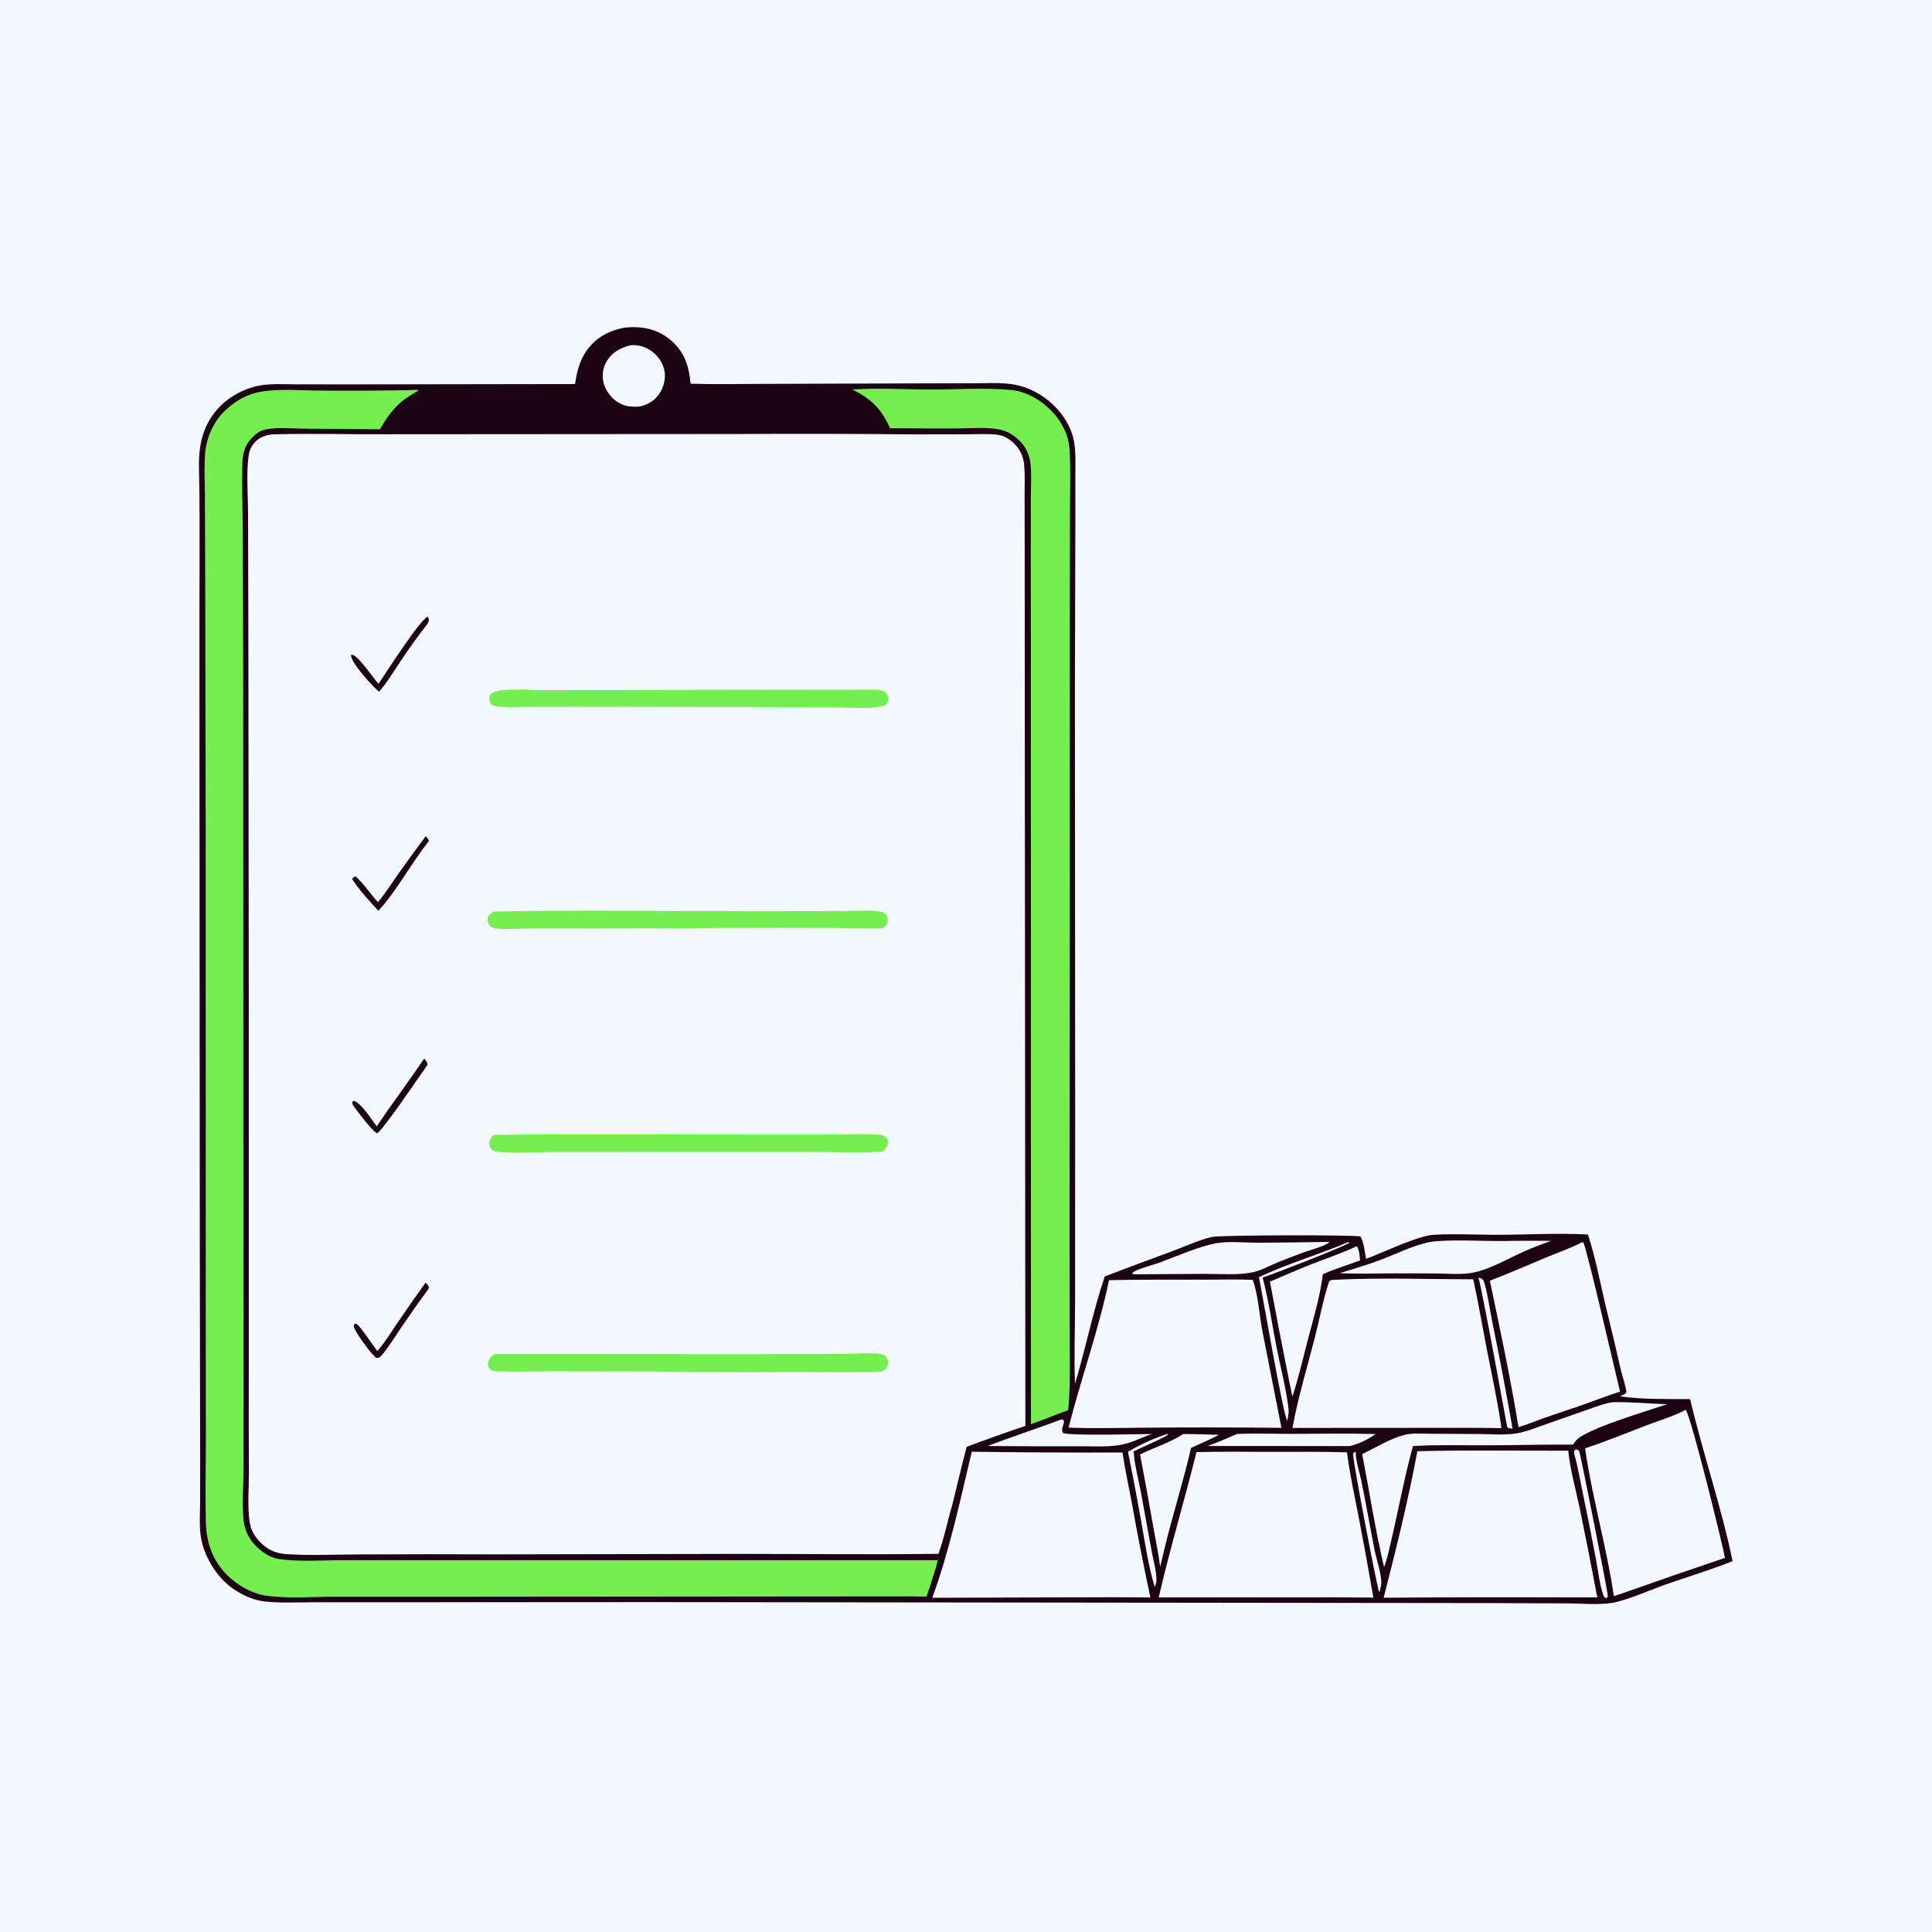 <?xml version="1.0" encoding="utf-8" ?>
<svg xmlns="http://www.w3.org/2000/svg" xmlns:xlink="http://www.w3.org/1999/xlink" width="1024" height="1024">
	<path fill="#F3F8FF" d="M0 0L1024 0L1024 1024L0 1024L0 0Z"/>
	<path fill="#1C0311" d="M331.103 173.621C340.086 172.812 348.023 174.114 355.223 180.053C362.802 186.306 365.107 193.885 366.061 203.383C378.859 203.782 391.759 203.465 404.567 203.465L488.889 203.19L517.297 203.136C523.959 203.127 531.032 202.66 537.606 203.841C545.151 205.197 551.966 208.853 557.605 213.998C563.515 219.391 568.207 226.918 569.406 234.91C570.307 240.916 569.956 247.175 569.943 253.232L569.965 276.688L569.716 364.362L569.864 591.469L569.81 689.062C569.835 703.79 569.195 718.763 569.776 733.462C575.414 714.659 579.257 695.175 585.521 676.577C597.572 671.847 609.784 667.46 621.914 662.934C628.455 660.493 635.39 657.262 642.17 655.634C646.774 654.529 718.728 654.476 721.074 655.358C722.918 658.531 723.318 663.603 724.072 667.224C733.353 663.662 747.989 656.7 757.045 654.843C763.034 653.615 785.27 654.484 792.643 654.476C808.856 654.458 825.483 653.458 841.638 654.316C845.901 667.254 848.511 681.971 851.812 695.297C854.331 705.463 856.671 715.611 859.014 725.818C859.941 729.854 861.48 733.718 862.044 737.831C861.41 739.133 860.19 739.252 858.886 739.788L859.237 740.208C871.118 741.765 883.802 741.484 895.79 741.558C902.566 770.291 912.319 798.518 918.308 827.419C906.579 832.152 894.228 835.783 882.295 840.012C874.642 842.725 861.454 848.517 854.243 849.595C846.855 850.698 838.466 849.889 830.984 849.831L787.75 849.654L347.297 849.158L207.68 849.239L164.976 849.248C156.788 849.248 148.255 849.727 140.116 848.785C132.721 847.929 124.593 843.668 119.277 838.563C112.527 832.082 107.558 822.846 106.312 813.543C105.594 808.177 106.044 802.328 106.051 796.903L106.074 765.425L105.899 658.908L105.697 351.046C105.547 316.692 106.16 282.339 105.47 247.989C105.219 235.508 107.581 224.671 116.566 215.442C121.827 210.039 129.646 205.883 137.041 204.439C143.321 203.213 150.157 203.684 156.523 203.7L183.777 203.739L304.769 203.556C305.713 197.3 307.101 191.38 310.744 186.087C315.695 178.893 322.747 175.225 331.103 173.621Z"/>
	<path fill="#F3F8FF" d="M718.058 769.674L718.599 769.56C718.465 774.192 720.522 780.036 721.48 784.635C724.03 796.888 726.109 809.218 728.554 821.489C729.628 826.879 731.909 833.106 732.12 838.53C732.185 840.189 731.578 842.068 731.172 843.671L730.958 843.768C730.204 842.896 716.928 774.574 717.145 770.299L718.058 769.674Z"/>
	<path fill="#F3F8FF" d="M783.617 677.128C784.055 677.268 785.027 677.556 785.408 677.773C785.533 677.845 786.191 678.428 786.28 678.648C788.041 682.988 789.761 694.807 790.802 700.009Q796.703 728.512 801.681 757.191L799.502 756.937C799.277 756.718 799.004 756.54 798.828 756.281C798.75 756.167 786.127 686.211 783.617 677.128Z"/>
	<path fill="#F3F8FF" d="M835.268 768.143L836.771 768.739C836.998 769.303 837.078 769.461 837.249 770.126C838.628 775.488 852.438 844.914 852.175 845.947C852.049 846.442 851.654 846.826 851.394 847.266L850.09 846.227C847.826 840.386 847.135 832.895 845.95 826.711Q842.451 808.323 838.648 789.995C837.604 784.906 836.636 779.781 835.479 774.718C835.106 773.086 834.369 771.342 834.272 769.688C834.227 768.918 834.771 768.671 835.268 768.143Z"/>
	<path fill="#F3F8FF" d="M618.679 760.007L619.213 760.217C618.614 761.443 603.414 767.887 600.887 769.249C601.285 776.177 603.248 783.381 604.564 790.207L610.507 822.676C611.346 827.287 613.111 833.284 612.919 837.914C612.873 839.027 612.423 840.157 612.035 841.19C608.688 830.231 607.026 818.563 605.023 807.307Q601.685 788.342 597.84 769.474C604.295 765.629 611.54 762.369 618.679 760.007Z"/>
	<path fill="#F3F8FF" d="M714.23 658.491L715.423 658.599C713.415 660.315 673.879 675.739 669.195 677.132C672.442 689.233 674.237 702.106 676.663 714.418C678.761 725.07 681.718 735.987 682.951 746.76C683.194 748.875 682.738 750.889 682.299 752.945L682.262 752.953C680.17 750.485 669.27 686.934 667.274 676.915C682.518 669.683 698.763 665.053 714.23 658.491Z"/>
	<path fill="#F3F8FF" d="M655.62 760.037C665.5 759.598 675.501 759.998 685.394 759.978C699.934 759.949 714.518 759.649 729.051 760.065C724.733 763.126 720.64 765.057 715.548 766.452L640.073 766.401C645.362 764.497 650.477 762.297 655.62 760.037Z"/>
	<path fill="#F3F8FF" d="M562.13 752.46C563.095 752.307 562.558 752.29 563.723 752.702C563.969 753.648 563.877 754.142 563.59 755.043C563.047 756.742 562.64 757.736 563.317 759.455C566.364 761.14 604.743 760.055 610.557 760.05C606.819 761.275 603.253 763.006 599.542 764.325C591.437 767.204 583.332 766.607 574.856 766.557Q549.184 766.631 523.513 766.419C536.272 761.457 549.332 757.338 562.13 752.46Z"/>
	<path fill="#F3F8FF" d="M333.883 183.066C337.067 182.705 339.905 183.159 342.789 184.57C346.996 186.628 350.468 190.514 351.822 195.025C353.084 199.227 352.279 203.823 350.134 207.599C347.531 212.181 343.843 214.277 338.909 215.513C335.196 215.646 332.133 215.639 328.746 213.892Q328.346 213.685 327.958 213.457Q327.57 213.229 327.194 212.981Q326.818 212.734 326.455 212.468Q326.092 212.201 325.744 211.916Q325.395 211.631 325.062 211.329Q324.728 211.027 324.411 210.707Q324.093 210.388 323.793 210.053Q323.492 209.718 323.209 209.368Q322.926 209.018 322.662 208.654Q322.397 208.289 322.152 207.912Q321.906 207.535 321.681 207.145Q321.455 206.756 321.25 206.355Q321.044 205.954 320.86 205.544Q320.675 205.133 320.512 204.714Q320.349 204.294 320.208 203.867Q320.067 203.439 319.948 203.005Q319.754 202.292 319.632 201.564Q319.51 200.835 319.462 200.098Q319.413 199.361 319.438 198.623Q319.463 197.885 319.562 197.153Q319.661 196.421 319.832 195.703Q320.003 194.984 320.245 194.286Q320.487 193.588 320.797 192.918Q321.107 192.248 321.483 191.612C324.233 186.881 328.731 184.402 333.883 183.066Z"/>
	<path fill="#F3F8FF" d="M627.073 760.089C633.421 760.033 639.761 760.286 646.105 760.503C641.256 762.989 636.233 765.166 631.277 767.43C627.124 785.649 621.335 803.456 617.011 821.614L614.886 830.42C614.164 824.09 612.746 817.703 611.649 811.417Q608.112 791.123 604.261 770.887C611.773 767.159 620.023 764.68 627.073 760.089Z"/>
	<path fill="#F3F8FF" d="M702.772 658.258C703.55 658.181 703.91 658.228 704.653 658.393C702.316 660.523 693.602 662.759 690.208 664.053C685.504 665.848 680.741 667.582 676.108 669.551C672.387 671.134 668.935 673.103 664.975 674.09C657.029 676.071 647.258 675.14 639.07 675.182L601.875 675.401C601.197 675.406 600.584 675.28 599.918 675.165C600.133 674.916 600.316 674.635 600.563 674.417C602.664 672.575 611.497 670.332 614.573 669.21C623.699 665.88 635.397 660.582 644.772 658.924C651.456 657.742 659.27 658.664 666.119 658.67Q684.447 658.567 702.772 658.258Z"/>
	<path fill="#F3F8FF" d="M795.882 657.754Q808.983 657.504 822.085 657.68C817.176 659.477 812.281 661.261 807.516 663.419C799.472 667.064 789.878 672.571 781.348 674.414C775.217 675.739 768.104 675.033 761.84 674.976Q749.545 674.846 737.25 674.93C728.172 675.014 719.083 675.191 710.01 674.834C717.205 672.571 724.29 670.546 731.376 667.891C739.57 664.82 749.384 659.876 757.815 658.314C766.105 656.778 786.462 657.835 795.882 657.754Z"/>
	<path fill="#F3F8FF" d="M719.079 660.551C720.424 661.948 720.611 666.099 720.888 668.026C714.317 670.495 707.601 672.544 701.147 675.324C699.766 686.859 696.141 698.808 693.205 710.057C690.585 720.099 688.228 730.374 685.007 740.23L683.116 731.134Q677.912 705.245 673.086 679.283C680.318 676.289 687.474 673.056 694.757 670.2C702.868 667.019 711.179 664.238 719.079 660.551Z"/>
	<path fill="#F3F8FF" d="M854.865 743.203C864.327 742.988 874.085 743.941 883.565 744.278C871.955 748.212 846.844 755.536 837.274 761.804C835.717 762.823 834.768 764.161 833.756 765.693C819.05 765.545 804.292 765.991 789.578 766.046C776.072 766.098 762.396 765.69 748.914 766.418C744.238 783.308 741.13 800.816 737.072 817.892C736.057 822.148 735.193 826.523 733.593 830.602C728.919 810.903 725.835 790.581 721.974 770.68C728.97 767.389 736.764 762.488 744.203 760.56C748.474 759.453 753.499 759.899 757.887 759.91L784.71 760.065C790.946 760.132 797.742 760.737 803.907 759.696C809.311 758.783 814.499 756.577 819.65 754.758L841.694 747.059C845.939 745.59 850.399 743.774 854.865 743.203Z"/>
	<path fill="#F3F8FF" d="M838.638 658.374L839.168 658.566C840.721 660.237 856.064 727.049 858.657 737.545C851.147 739.996 843.797 742.899 836.331 745.479C827.452 748.547 818.492 751.339 809.75 754.795L804.837 756.413C800.591 730.431 795.049 704.553 789.668 678.788C799.682 674.957 809.51 670.635 819.409 666.52C825.833 663.849 832.438 661.544 838.638 658.374Z"/>
	<path fill="#F3F8FF" d="M893.491 747.228C896.606 751.888 912.641 817.309 914.277 825.693Q886.628 835.004 859.132 844.757L855.36 845.972C851.534 819.709 843.892 793.933 840.121 767.639C851.169 764.012 861.939 759.549 872.802 755.411C879.65 752.802 887.03 750.653 893.491 747.228Z"/>
	<path fill="#F3F8FF" d="M640.371 678.25C648.228 678.191 656.11 678.013 663.961 678.355C666.939 686.542 667.344 696.143 668.95 704.736L679.187 756.789Q642.657 756.379 606.125 756.715C592.915 756.783 579.559 757.23 566.368 756.658C573.004 730.564 582.318 704.911 587.789 678.521C605.297 678.095 622.857 678.306 640.371 678.25Z"/>
	<path fill="#F3F8FF" d="M708.078 678.279C732.168 677.111 756.715 678.035 780.855 678.062C783.678 691.077 785.922 704.238 788.473 717.31C791.038 730.451 793.989 743.681 795.782 756.949C787.778 756.751 779.757 756.813 771.75 756.775L685.029 756.832C687.954 740.768 692.765 725.005 696.829 709.199C699.393 699.228 701.21 688.793 704.517 679.059C705.61 678.161 706.698 678.373 708.078 678.279Z"/>
	<path fill="#F3F8FF" d="M515.067 769.449Q555.014 770.006 594.964 769.843C596.194 778.499 598.116 787.102 599.725 795.697Q604.302 821.269 609.722 846.676L588.75 846.565L494.126 846.856C503.237 821.981 508.917 795.208 515.067 769.449Z"/>
	<path fill="#F3F8FF" d="M634.133 769.659C646.935 769.298 659.806 769.503 672.617 769.509C686.38 769.517 700.182 769.35 713.939 769.762C715.416 781.464 717.957 792.859 720.201 804.42Q724.285 825.547 727.921 846.756L708.25 846.627L614.142 846.671C620.074 820.854 627.811 795.395 634.133 769.659Z"/>
	<path fill="#F3F8FF" d="M751.231 769.18C777.833 768.466 804.597 768.998 831.217 768.894C832.181 778.909 835.183 789.389 837.264 799.282Q842.145 822.92 846.592 846.644L827.456 846.63Q780.417 846.476 733.378 846.824C739.933 821.176 746.394 795.207 751.231 769.18Z"/>
	<path fill="#75EE4F" d="M451.715 206.411C465.697 205.561 480.246 206.452 494.287 206.441C507.571 206.43 522.998 205.431 536.029 206.707C545.232 207.608 554.21 213.602 559.868 220.697C563.645 225.432 566.366 231.437 566.818 237.514C567.566 247.551 567.12 257.873 567.125 267.951L567.025 324.138L567.023 492.601L566.903 656.288L566.996 712.153C566.984 723.785 567.399 735.908 566.144 747.46L561.128 749.265Q553.825 752.19 546.425 754.86L546.383 402.461L546.347 295.508L546.355 263.894C546.369 258.033 546.8 251.765 546.201 245.947C545.708 241.164 543.666 236.789 540.223 233.42C537.706 230.957 534.422 228.849 530.991 227.95C523.942 226.102 514.99 227.076 507.724 227.075Q489.742 227.124 471.76 226.965C466.963 216.538 461.969 211.535 451.715 206.411Z"/>
	<path fill="#75EE4F" d="M217.353 206.771C218.837 206.692 220.397 206.426 221.83 206.844C221.769 207.079 215.934 210.519 215.11 211.115C209.086 215.472 204.974 221.123 201.401 227.549Q181.636 227.275 161.87 227.22C155.304 227.182 147.767 226.386 141.343 227.495C138.8 227.934 136.705 229.09 134.795 230.813C130.502 234.684 128.708 238.968 128.518 244.674C128.108 257.03 128.587 269.521 128.666 281.892L128.875 347.748L128.971 580.576L129.043 735.875L129.022 780.229C128.967 788.368 128.295 796.907 129.015 804.988C129.497 810.402 131.469 815.04 135.237 818.986C138.546 822.451 143.014 825.585 147.826 826.304C158.568 827.907 172.174 826.906 183.167 826.921L253.061 826.952L497.092 826.937C495.463 833.42 493.153 839.842 491.134 846.219L482.125 846.109L245.867 846.306L177.742 846.309C165.83 846.318 153.048 847.3 141.263 845.795C135.576 845.068 129.066 841.991 124.581 838.429C124.385 838.273 124.193 838.111 123.997 837.955C122.998 837.161 121.997 836.381 121.073 835.498C112.759 827.558 109.388 817.903 109.1 806.619C108.737 792.442 109.101 778.171 109.104 763.986L109.046 683.628L109.014 438.384L108.763 304.504L108.604 262.462C108.575 254.917 108.091 247.014 108.794 239.501C109.493 232.02 112.982 224.155 118.182 218.729C122.677 214.038 128.963 209.874 135.305 208.268C145.597 205.661 157.983 206.976 168.526 207.003Q192.941 207.239 217.353 206.771Z"/>
	<path fill="#F3F8FF" d="M144.217 230.247L145.186 230.216C165.041 229.618 185.023 230.293 204.899 230.157L390.599 230.028Q437.401 229.771 484.201 230.219L513.243 230.171C518.17 230.16 523.433 229.838 528.326 230.362C531.912 230.746 534.914 232.564 537.45 235.043C540.681 238.202 542.468 241.978 542.845 246.472C543.316 252.081 543.059 257.877 543.066 263.508L543.127 293.943L543.188 409.99L543.467 755.748Q527.809 761.025 512.348 766.856C509.63 777.12 507.258 787.51 504.688 797.816C502.098 806.394 500.511 815.132 497.374 823.568C461.465 823.998 425.503 823.595 389.589 823.603L261.886 823.841Q226.103 823.675 190.319 823.881C177.558 823.913 164.41 824.556 151.693 823.71C148.098 823.471 144.539 822.469 141.535 820.431C136.846 817.249 133.142 812.382 132.308 806.681C131.069 798.209 131.959 788.805 131.933 780.22Q131.767 753.259 131.874 726.3L131.869 540.886L131.639 334.532L131.476 272.203C131.456 262.492 130.473 251.127 131.757 241.629C132.082 239.222 132.913 237.108 134.423 235.18C136.934 231.976 140.294 230.678 144.217 230.247Z"/>
	<path fill="#1C0311" d="M225.668 443.178L227.254 445.199L227.14 446.021C218.114 457.3 209.958 472.681 200.542 482.738C195.662 477.52 190.631 471.917 186.649 465.969C187.289 464.784 187.357 464.997 188.535 464.529C192.859 468.463 196.315 473.815 200.343 478.139C204.251 473.487 207.587 468.145 211.092 463.173Q218.267 453.093 225.668 443.178Z"/>
	<path fill="#1C0311" d="M226.771 326.811C227.323 328.291 227.551 328.52 226.901 330.016C226.799 330.25 226.662 330.466 226.543 330.691Q218.738 340.687 211.76 351.276C208.328 356.398 205.037 361.994 200.917 366.586C199.854 365.78 198.905 364.861 197.98 363.902C195.013 360.826 185.949 350.872 186.017 347.108C186.349 347.118 186.687 347.069 187.012 347.137C189.92 347.749 198.174 359.735 200.609 362.455C204.368 356.897 222.469 328.547 226.771 326.811Z"/>
	<path fill="#1C0311" d="M225.523 679.886C226.376 680.731 227.373 681.305 227.277 682.64C227.264 682.823 227.173 682.992 227.121 683.169C222.104 689.91 217.321 696.755 212.605 703.709C209.255 708.649 205.964 714.037 202.101 718.568C201.244 719.573 200.737 719.717 199.465 719.728C197.062 718.228 188.73 706.767 187.814 703.854C187.475 702.774 187.392 702.704 187.95 701.679L188.962 701.712C190.93 702.701 197.981 713.616 199.968 716.106C203.846 711.743 207.063 706.426 210.344 701.608Q217.77 690.633 225.523 679.886Z"/>
	<path fill="#1C0311" d="M224.858 561.021C225.67 562.097 226.604 563.01 226.565 564.432C222.501 570.111 203.023 599.018 199.879 600.66C197.756 600.069 189.685 589.369 187.944 586.926C187.059 585.684 186.575 585.292 186.84 583.795L187.559 583.419C191.84 585.025 196.824 593.325 199.668 596.968C207.852 584.832 216.686 573.151 224.858 561.021Z"/>
	<path fill="#75EE4F" d="M262.162 483.118C308.017 482.245 354.031 482.994 399.901 483.003L444.813 482.952C451.488 482.938 458.805 482.244 465.406 482.998C467.182 483.201 469.055 483.682 470.039 485.344C470.639 486.357 470.661 487.549 470.409 488.665C470 490.482 468.928 491.166 467.479 492.099C419.368 491.385 371.151 491.981 323.03 492.021L282.493 492.091C276.233 492.107 269.59 492.645 263.37 492.151C261.642 492.015 260.282 491.713 259.222 490.184C258.485 489.121 258.213 487.82 258.534 486.56C259.027 484.62 260.522 483.905 262.162 483.118Z"/>
	<path fill="#75EE4F" d="M285.237 365.755L404.517 365.567L445.707 365.614C451.897 365.631 458.173 365.324 464.348 365.598C465.892 365.667 467.627 365.747 468.921 366.698C470.19 367.63 470.947 369.318 470.846 370.888C470.788 371.805 470.525 372.428 469.91 373.075C466.645 376.514 447.887 374.871 442.875 374.794L318.994 374.582L283.248 374.633C277.238 374.647 271.091 374.921 265.099 374.569C263.411 374.47 261.867 374.31 260.398 373.408C259.86 372.579 259.43 371.873 259.377 370.867C259.316 369.721 259.388 368.609 260.265 367.784C263.917 364.351 280.004 365.721 285.237 365.755Z"/>
	<path fill="#75EE4F" d="M261.642 601.538C305.899 600.86 350.273 601.305 394.544 601.341L439.359 601.353C447.875 601.321 456.628 600.832 465.12 601.35C467.171 601.475 468.377 601.744 469.98 603.056C470.406 603.848 470.753 604.437 470.685 605.376C470.532 607.498 469.292 608.929 467.897 610.399C454.646 610.998 441.21 610.539 427.941 610.523L356.893 610.545L295.146 610.586C285.083 610.591 274.652 611.152 264.621 610.54C263.171 610.452 261.861 610.206 260.698 609.247C259.779 608.489 259.303 607.366 259.3 606.187C259.293 604.072 260.226 602.927 261.642 601.538Z"/>
	<path fill="#75EE4F" d="M262.206 717.656L403.119 717.701L448.526 717.581C454.336 717.573 461.809 716.703 467.454 717.811C468.647 718.045 469.841 719.104 470.342 720.189C470.896 721.389 470.812 722.78 470.337 723.987C469.71 725.582 468.746 726.179 467.298 726.949C426.437 727.676 385.397 727.026 344.525 726.905L292.709 726.817C283.084 726.831 273.373 727.118 263.757 726.838C262.051 726.789 260.506 726.62 259.339 725.224C258.592 724.331 258.567 723.122 258.755 722.023C259.108 719.965 260.596 718.777 262.206 717.656Z"/>
</svg>
